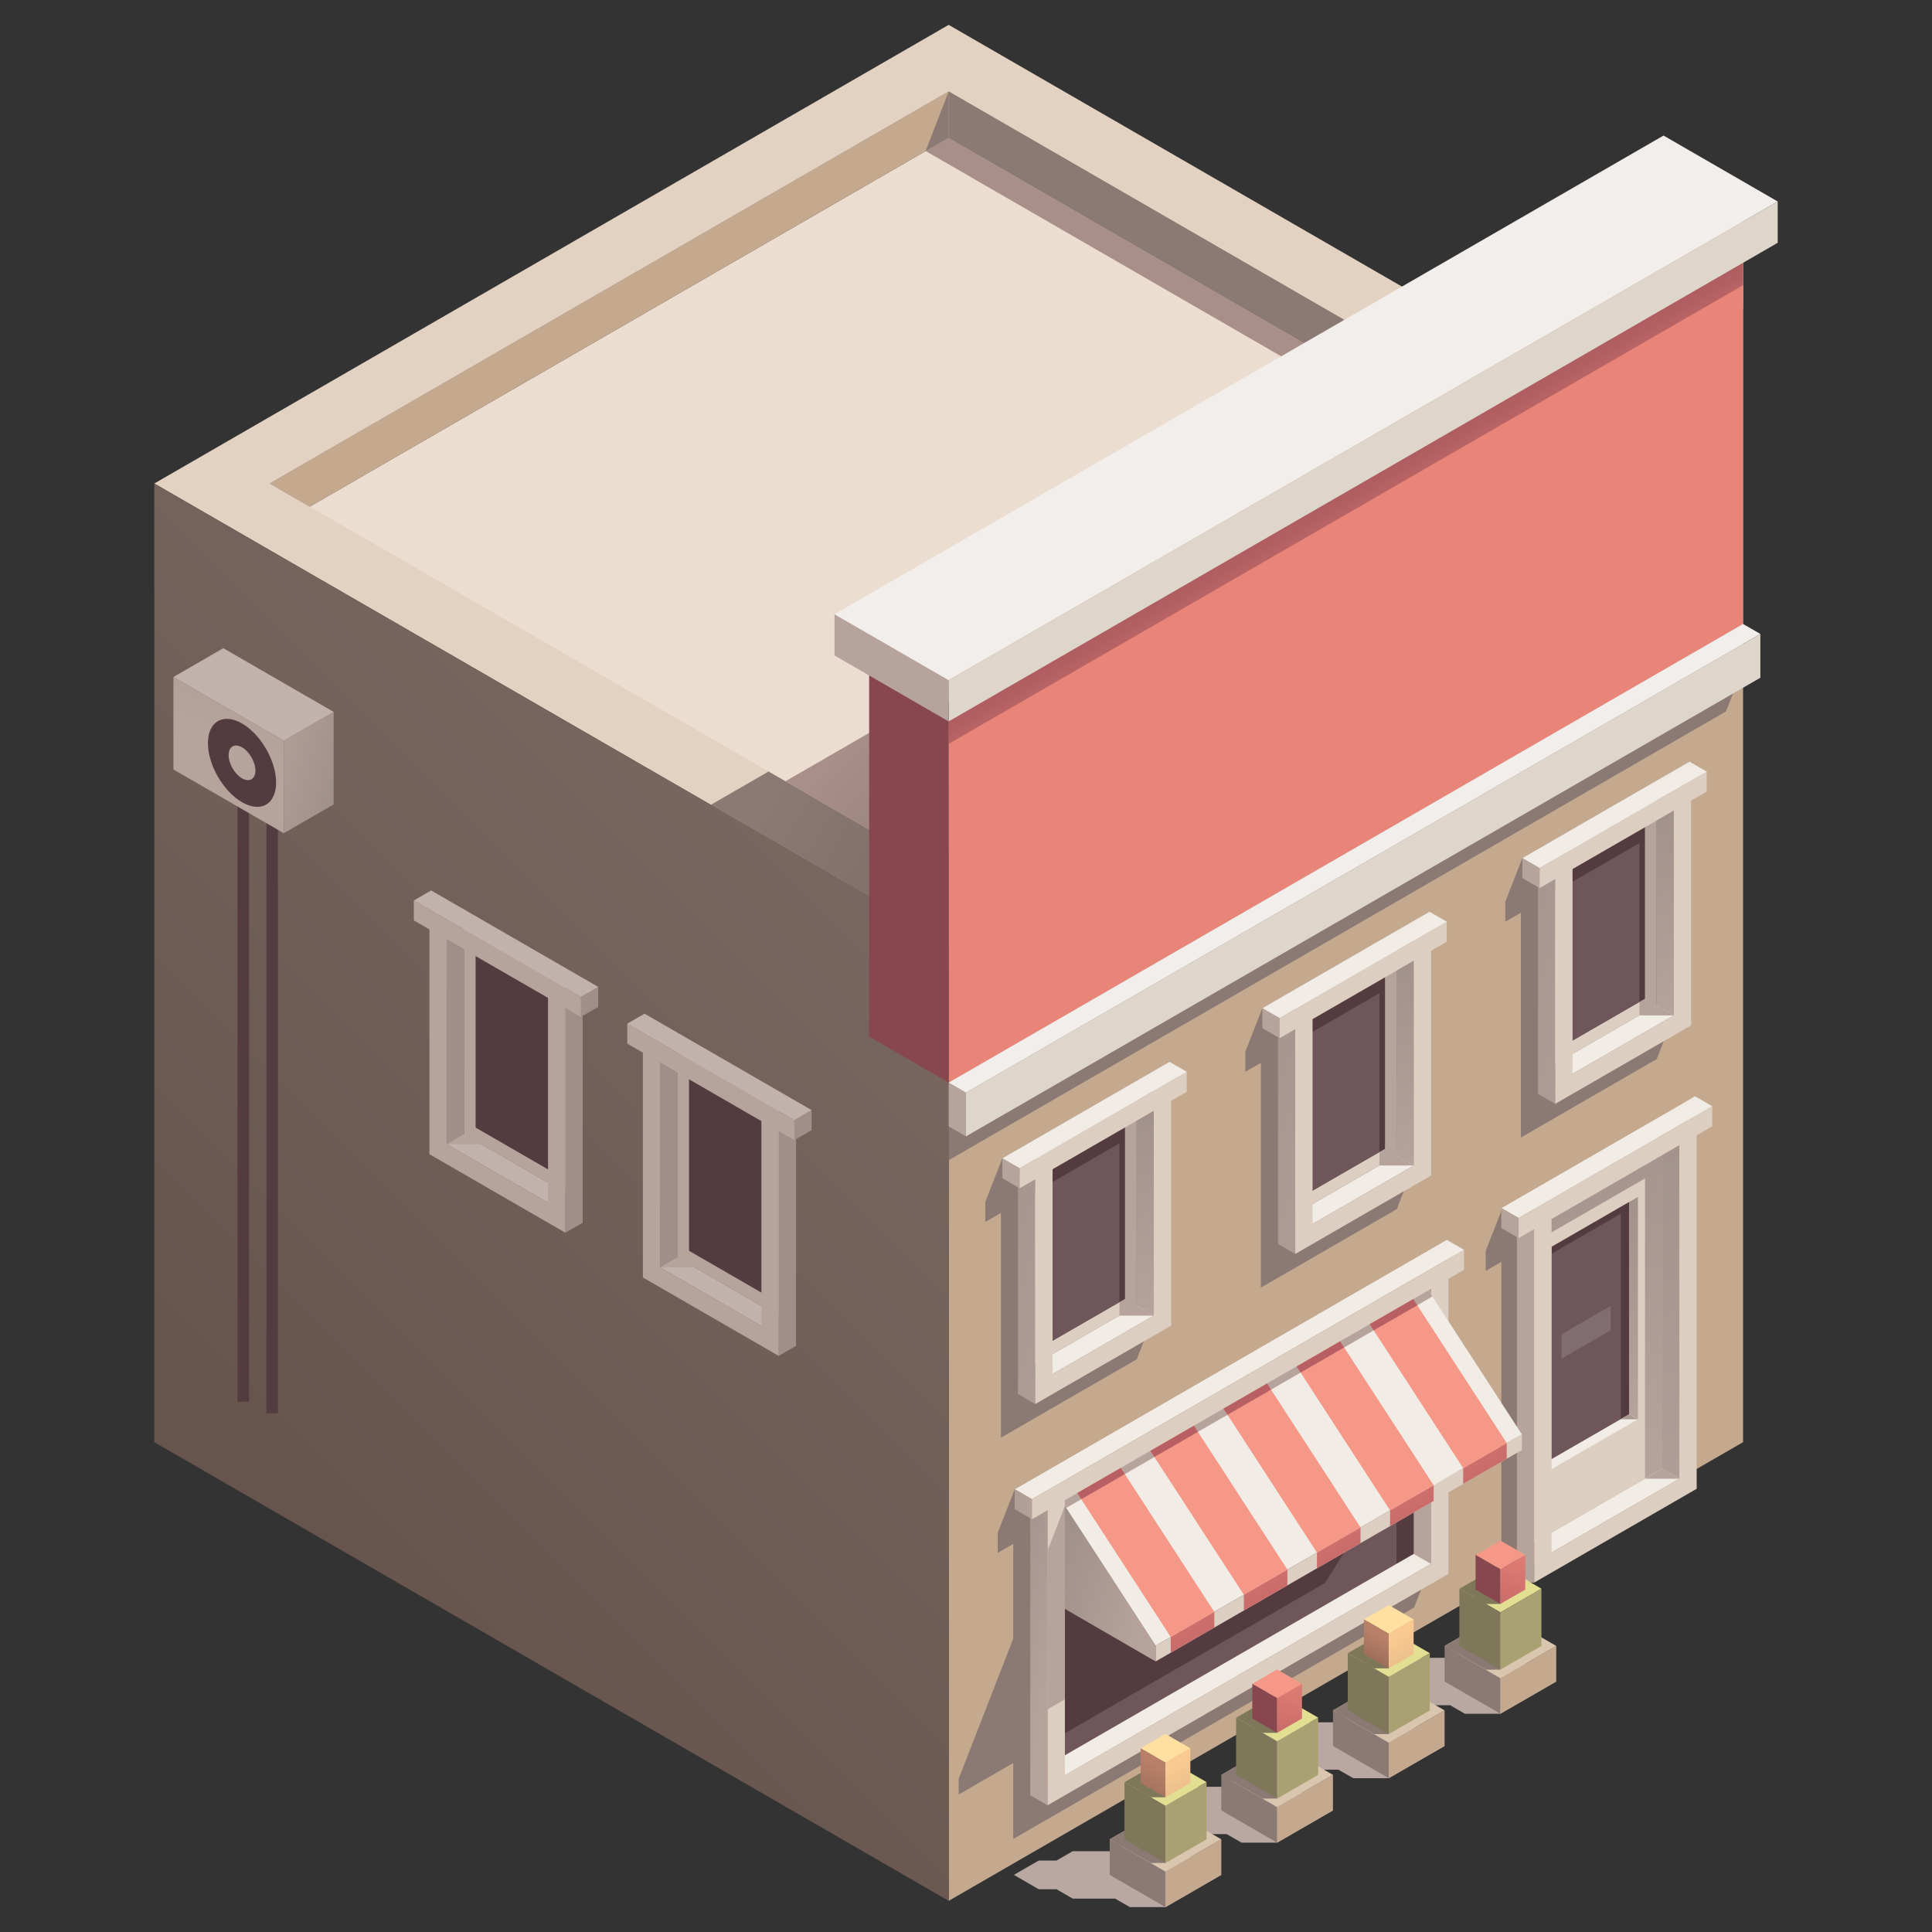 <?xml version="1.0" encoding="utf-8"?>
<!-- Generator: Adobe Illustrator 15.0.0, SVG Export Plug-In . SVG Version: 6.00 Build 0)  -->
<!DOCTYPE svg PUBLIC "-//W3C//DTD SVG 1.1//EN" "http://www.w3.org/Graphics/SVG/1.1/DTD/svg11.dtd">
<svg version="1.1" id="Layer_1" xmlns="http://www.w3.org/2000/svg" xmlns:xlink="http://www.w3.org/1999/xlink" x="0px" y="0px"
	 width="100px" height="100px" viewBox="0 0 100 100" enable-background="new 0 0 100 100" xml:space="preserve">
<rect x="0" y="0" width="100" height="100" fill="#333333" stroke="none"/>
<g>
	<g>
		
			<linearGradient id="SVGID_1_" gradientUnits="userSpaceOnUse" x1="332.456" y1="99.688" x2="325.618" y2="87.844" gradientTransform="matrix(-1 0 0 1 396.728 0)">
			<stop  offset="0" style="stop-color:#A19865"/>
			<stop  offset="1" style="stop-color:#908456"/>
		</linearGradient>
		<path fill-rule="evenodd" clip-rule="evenodd" fill="url(#SVGID_1_)" d="M90.221,74.647L55.747,94.551L90.221,74.647z"/>
	</g>
	<rect x="76.315" y="78.855" fill-rule="evenodd" clip-rule="evenodd" fill="#B9A8A2" width="3.097" height="3.057"/>
	<polygon fill-rule="evenodd" clip-rule="evenodd" fill="#B9A8A2" points="77.661,88.703 80.551,87.035 77.661,85.366 75.82,85.366 
		75.055,85.809 72.858,85.809 72.021,86.292 71.099,86.292 69.813,87.035 71.099,87.778 72.021,87.778 72.858,88.26 75.055,88.26 
		75.82,88.703 	"/>
	<polygon fill-rule="evenodd" clip-rule="evenodd" fill="#B9A8A2" points="71.882,92.039 74.772,90.372 71.882,88.703 
		70.041,88.703 69.276,89.146 67.08,89.146 66.242,89.629 65.321,89.629 64.034,90.37 65.321,91.113 66.242,91.113 67.08,91.597 
		69.275,91.597 70.041,92.039 	"/>
	<polygon fill-rule="evenodd" clip-rule="evenodd" fill="#B9A8A2" points="66.104,95.376 68.994,93.707 66.104,92.039 
		64.262,92.039 63.498,92.482 61.302,92.482 60.464,92.966 59.542,92.966 58.257,93.707 59.542,94.45 60.464,94.45 61.302,94.934 
		63.496,94.934 64.262,95.376 	"/>
	<polygon fill-rule="evenodd" clip-rule="evenodd" fill="#B9A8A2" points="60.326,98.713 63.215,97.044 60.326,95.376 
		58.483,95.376 57.719,95.818 55.522,95.818 54.686,96.301 53.764,96.301 52.478,97.044 53.764,97.787 54.686,97.787 55.522,98.271 
		57.718,98.271 58.483,98.713 	"/>
	<polygon fill-rule="evenodd" clip-rule="evenodd" fill="#ECDDD1" points="13.962,27.416 49.104,7.127 80.128,25.04 44.987,45.329 	
		"/>
	
		<linearGradient id="SVGID_2_" gradientUnits="userSpaceOnUse" x1="343.69" y1="27.844" x2="335.257" y2="35.175" gradientTransform="matrix(-1 0 0 1 396.728 0)">
		<stop  offset="0" style="stop-color:#A88F87"/>
		<stop  offset="1" style="stop-color:#8B7973"/>
	</linearGradient>
	<polygon fill-rule="evenodd" clip-rule="evenodd" fill="url(#SVGID_2_)" points="73.726,21.343 80.128,25.04 44.987,45.329 
		38.584,41.632 	"/>
	<polygon fill-rule="evenodd" clip-rule="evenodd" fill="#A88F87" points="47.91,7.815 49.104,7.127 80.128,25.04 44.987,45.329 
		43.791,44.638 77.738,25.039 	"/>
	<polygon fill-rule="evenodd" clip-rule="evenodd" fill="#8B7973" points="16.032,26.222 13.962,25.026 49.104,4.736 80.128,22.648 
		78.06,23.844 49.104,7.127 	"/>
	<polygon fill-rule="evenodd" clip-rule="evenodd" fill="#C4A98F" points="16.032,26.222 13.962,25.026 49.104,4.736 49.104,7.127 	
		"/>
	<polygon fill-rule="evenodd" clip-rule="evenodd" fill="#8B7973" points="47.91,7.815 49.104,4.736 49.104,7.127 	"/>
	<path fill-rule="evenodd" clip-rule="evenodd" fill="#E3D2C1" d="M7.986,25.026l37,21.361l41.117-23.738l-37-21.362L7.986,25.026
		L7.986,25.026z M49.104,4.736l31.024,17.913L44.987,42.938L13.962,25.026L49.104,4.736z"/>
	
		<linearGradient id="SVGID_3_" gradientUnits="userSpaceOnUse" x1="347.985" y1="25.205" x2="324.078" y2="38.456" gradientTransform="matrix(-1 0 0 1 396.728 0)">
		<stop  offset="0" style="stop-color:#8B7973"/>
		<stop  offset="1" style="stop-color:#66544D"/>
	</linearGradient>
	<polygon fill-rule="evenodd" clip-rule="evenodd" fill="url(#SVGID_3_)" points="86.102,22.648 80.128,22.648 80.128,22.649 
		44.987,42.938 39.779,39.933 36.792,41.657 44.987,46.388 86.104,22.649 	"/>
	<polygon fill-rule="evenodd" clip-rule="evenodd" fill="#C4A98F" points="49.104,98.388 90.221,74.647 90.221,10.429 
		49.104,34.168 	"/>
	<polygon fill-rule="evenodd" clip-rule="evenodd" fill="#8B7973" points="90.221,34.561 90.221,32.297 49.104,56.035 
		49.104,60.052 89.34,36.821 	"/>
	<polygon fill-rule="evenodd" clip-rule="evenodd" fill="#8B7973" points="77.709,81.912 84.742,77.851 85.624,75.591 
		85.624,58.993 86.431,58.528 86.431,57.493 85.624,57.96 78.591,62.02 78.591,62.02 77.784,62.486 76.901,64.747 76.901,65.782 
		77.709,65.314 	"/>
	<polygon fill-rule="evenodd" clip-rule="evenodd" fill="#8B7973" points="52.445,95.185 73.192,83.205 74.074,80.944 
		74.074,67.276 74.882,65.208 74.882,64.172 70.544,66.678 53.327,76.617 53.326,76.617 52.521,77.083 51.639,79.343 51.639,80.379 
		52.445,79.913 52.445,84.816 49.621,92.068 49.621,92.884 52.445,91.253 	"/>
	
		<linearGradient id="SVGID_4_" gradientUnits="userSpaceOnUse" x1="326.283" y1="26.783" x2="327.059" y2="25.439" gradientTransform="matrix(-1 0 0 1 396.728 0)">
		<stop  offset="0" style="stop-color:#F6C27A"/>
		<stop  offset="0.4" style="stop-color:#DFAD6E"/>
		<stop  offset="1" style="stop-color:#B28150"/>
	</linearGradient>
	<polygon fill-rule="evenodd" clip-rule="evenodd" fill="url(#SVGID_4_)" points="49.104,39.695 90.221,15.956 90.221,11.153 
		49.104,34.892 	"/>
	<polygon fill-rule="evenodd" clip-rule="evenodd" fill="#E88578" points="49.104,56.035 90.221,32.296 90.221,12.832 
		49.104,36.571 	"/>
	
		<linearGradient id="SVGID_5_" gradientUnits="userSpaceOnUse" x1="324.184" y1="30.659" x2="327.829" y2="24.345" gradientTransform="matrix(-1 0 0 1 396.728 0)">
		<stop  offset="0" style="stop-color:#E88578"/>
		<stop  offset="1" style="stop-color:#A2535B"/>
	</linearGradient>
	<polygon fill-rule="evenodd" clip-rule="evenodd" fill="url(#SVGID_5_)" points="49.104,38.5 90.221,14.762 90.221,12.832 
		49.104,36.571 	"/>
	<polygon fill-rule="evenodd" clip-rule="evenodd" fill="#DED5CB" points="49.104,37.341 92.014,12.567 92.014,10.429 
		49.104,35.203 	"/>
	
		<linearGradient id="SVGID_6_" gradientUnits="userSpaceOnUse" x1="320.894" y1="14.418" x2="383.407" y2="76.931" gradientTransform="matrix(-1 0 0 1 396.728 0)">
		<stop  offset="0" style="stop-color:#8B7973"/>
		<stop  offset="1" style="stop-color:#66544D"/>
	</linearGradient>
	<polygon fill-rule="evenodd" clip-rule="evenodd" fill="url(#SVGID_6_)" points="49.104,98.388 7.986,74.647 7.986,25.026 
		49.104,48.766 	"/>
	<rect x="13.789" y="37.93" fill-rule="evenodd" clip-rule="evenodd" fill="#533B40" width="0.597" height="35.22"/>
	<rect x="12.294" y="37.333" fill-rule="evenodd" clip-rule="evenodd" fill="#533B40" width="0.598" height="35.219"/>
	<polygon fill-rule="evenodd" clip-rule="evenodd" fill="#88474F" points="49.104,56.035 44.987,53.658 44.987,33.928 
		49.104,36.307 	"/>
	<polygon fill-rule="evenodd" clip-rule="evenodd" fill="#B6A49C" points="49.104,37.341 43.194,33.928 43.194,31.79 49.104,35.203 
			"/>
	<path fill-rule="evenodd" clip-rule="evenodd" fill="#AD7B43" d="M77.932,63.436l0.36-0.208c0.047-0.026,0.101-0.026,0.148,0
		c0.047,0.026,0.075,0.076,0.075,0.13v18.038l8.408-4.856V58.328c0-0.053,0.029-0.101,0.075-0.127l0.657-0.381
		c0.047-0.027,0.075-0.074,0.075-0.13v-0.689c0-0.056-0.028-0.102-0.075-0.13c-0.048-0.026-0.102-0.026-0.149,0
		c-2.782,1.607-6.941,4.008-9.723,5.615c-0.048,0.027-0.075,0.074-0.075,0.13v0.689c0,0.054,0.027,0.101,0.075,0.13
		C77.831,63.462,77.886,63.462,77.932,63.436z"/>
	<polygon fill-rule="evenodd" clip-rule="evenodd" fill="#B6A49C" points="78.516,63.098 78.517,81.396 79.412,81.912 
		79.412,63.616 	"/>
	<polygon fill-rule="evenodd" clip-rule="evenodd" fill="#DCCEC0" points="79.412,62.581 86.027,58.761 86.027,76.022 
		79.412,79.843 	"/>
	
		<linearGradient id="SVGID_7_" gradientUnits="userSpaceOnUse" x1="310.29" y1="76.925" x2="315.851" y2="52.837" gradientTransform="matrix(-1 0 0 1 396.728 0)">
		<stop  offset="0" style="stop-color:#B6A49C"/>
		<stop  offset="1" style="stop-color:#9E8F88"/>
	</linearGradient>
	<polygon fill-rule="evenodd" clip-rule="evenodd" fill="url(#SVGID_7_)" points="79.7,64.138 79.7,62.388 86.027,58.734 
		86.027,76.022 85.146,76.531 85.146,60.994 	"/>
	<polygon fill-rule="evenodd" clip-rule="evenodd" fill="#533B40" points="80.308,64.532 84.332,62.209 84.332,73.203 
		80.308,75.526 	"/>
	<polygon fill-rule="evenodd" clip-rule="evenodd" fill="#6E565A" points="83.892,73.456 80.308,75.526 80.308,64.891 
		83.892,62.822 	"/>
	
		<linearGradient id="SVGID_8_" gradientUnits="userSpaceOnUse" x1="313.805" y1="59.344" x2="317.379" y2="51.315" gradientTransform="matrix(-1 0 0 1 396.728 0)">
		<stop  offset="0" style="stop-color:#F1ECE5"/>
		<stop  offset="1" style="stop-color:#C6B6A2"/>
	</linearGradient>
	<polygon fill-rule="evenodd" clip-rule="evenodd" fill="url(#SVGID_8_)" points="77.709,62.529 87.731,56.743 88.628,57.26 
		78.605,63.046 	"/>
	<polygon fill-rule="evenodd" clip-rule="evenodd" fill="#B6A49C" points="77.709,62.529 77.71,63.565 78.605,64.082 78.605,63.046 
			"/>
	
		<linearGradient id="SVGID_9_" gradientUnits="userSpaceOnUse" x1="303.864" y1="83.464" x2="315.358" y2="55.016" gradientTransform="matrix(-1 0 0 1 396.728 0)">
		<stop  offset="0" style="stop-color:#B6A49C"/>
		<stop  offset="1" style="stop-color:#9E8F88"/>
	</linearGradient>
	<polygon fill-rule="evenodd" clip-rule="evenodd" fill="url(#SVGID_9_)" points="86.027,59.796 86.027,76.022 86.924,76.539 
		86.924,59.277 	"/>
	
		<linearGradient id="SVGID_10_" gradientUnits="userSpaceOnUse" x1="313.966" y1="77.36" x2="317.069" y2="70.998" gradientTransform="matrix(-1 0 0 1 396.728 0)">
		<stop  offset="0" style="stop-color:#F1ECE5"/>
		<stop  offset="1" style="stop-color:#C6B6A2"/>
	</linearGradient>
	<polygon fill-rule="evenodd" clip-rule="evenodd" fill="url(#SVGID_10_)" points="80.308,80.36 79.412,79.843 86.027,76.022 
		86.924,76.539 	"/>
	<polygon fill-rule="evenodd" clip-rule="evenodd" fill="#B6A49C" points="85.133,76.539 86.027,76.022 86.924,76.539 	"/>
	
		<linearGradient id="SVGID_11_" gradientUnits="userSpaceOnUse" x1="310.889" y1="73.618" x2="313.732" y2="60.242" gradientTransform="matrix(-1 0 0 1 396.728 0)">
		<stop  offset="0" style="stop-color:#B6A49C"/>
		<stop  offset="1" style="stop-color:#9E8F88"/>
	</linearGradient>
	<polygon fill-rule="evenodd" clip-rule="evenodd" fill="url(#SVGID_11_)" points="84.332,62.209 84.332,73.203 84.78,73.46 
		84.78,61.951 	"/>
	
		<linearGradient id="SVGID_12_" gradientUnits="userSpaceOnUse" x1="314.681" y1="74.067" x2="316.894" y2="69.53" gradientTransform="matrix(-1 0 0 1 396.728 0)">
		<stop  offset="0" style="stop-color:#F1ECE5"/>
		<stop  offset="1" style="stop-color:#C6B6A2"/>
	</linearGradient>
	<polygon fill-rule="evenodd" clip-rule="evenodd" fill="url(#SVGID_12_)" points="80.308,76.043 79.858,75.784 84.332,73.203 
		84.78,73.46 	"/>
	
		<linearGradient id="SVGID_13_" gradientUnits="userSpaceOnUse" x1="311.862" y1="75.973" x2="312.986" y2="70.684" gradientTransform="matrix(-1 0 0 1 396.728 0)">
		<stop  offset="0" style="stop-color:#B6A49C"/>
		<stop  offset="1" style="stop-color:#9E8F88"/>
	</linearGradient>
	<polygon fill-rule="evenodd" clip-rule="evenodd" fill="url(#SVGID_13_)" points="83.884,73.46 84.332,73.203 84.78,73.46 	"/>
	<path fill-rule="evenodd" clip-rule="evenodd" fill="#DCCEC0" d="M78.605,64.082v-1.036l0.807-0.465l0,0l8.408-4.855l0.808-0.466
		v1.036l-0.808,0.465v18.298l-8.408,4.854V63.616L78.605,64.082L78.605,64.082z M80.308,80.36l6.617-3.821l-0.001-17.262
		l-6.616,3.82V80.36z"/>
	<polygon fill-rule="evenodd" clip-rule="evenodd" fill="#816C6F" points="80.824,70.327 80.824,69.062 83.368,67.594 
		83.368,68.859 	"/>
	<polygon fill-rule="evenodd" clip-rule="evenodd" fill="#F1EEEB" points="43.194,31.79 49.104,35.203 92.014,10.429 86.104,7.016 	
		"/>
	<path fill-rule="evenodd" clip-rule="evenodd" fill="#A97842" d="M52.744,77.988c-0.047,0.027-0.103,0.027-0.149,0
		c-0.048-0.026-0.074-0.076-0.074-0.129v-0.69c0-0.053,0.026-0.103,0.074-0.129c2.782-1.606,19.279-11.133,22.063-12.738
		c0.046-0.026,0.101-0.026,0.149,0c0.047,0.027,0.075,0.074,0.075,0.13v0.689c0,0.056-0.029,0.104-0.075,0.13l-0.658,0.379
		c-0.046,0.028-0.074,0.076-0.074,0.13v15.099c0,0.056-0.028,0.103-0.075,0.129L53.551,92.795c-0.046,0.026-0.102,0.026-0.149,0
		c-0.047-0.029-0.074-0.076-0.074-0.13V77.91c0-0.054-0.027-0.101-0.075-0.13c-0.048-0.026-0.104-0.026-0.148,0L52.744,77.988
		L52.744,77.988z M54.223,77.221v13.893c0,0.054,0.027,0.101,0.075,0.13c0.048,0.026,0.103,0.026,0.149,0l18.655-10.772
		c0.048-0.026,0.075-0.076,0.075-0.129V66.449c0-0.054-0.027-0.102-0.075-0.13c-0.047-0.026-0.103-0.026-0.148,0L54.298,77.091
		C54.252,77.118,54.223,77.165,54.223,77.221z"/>
	
		<linearGradient id="SVGID_14_" gradientUnits="userSpaceOnUse" x1="341.88" y1="85.815" x2="346.396" y2="84.689" gradientTransform="matrix(-1 0 0 1 396.728 0)">
		<stop  offset="0" style="stop-color:#B6A49C"/>
		<stop  offset="1" style="stop-color:#9E8F88"/>
	</linearGradient>
	<polygon fill-rule="evenodd" clip-rule="evenodd" fill="url(#SVGID_14_)" points="53.327,77.653 53.327,92.925 54.223,93.441 
		54.223,78.17 	"/>
	<path fill-rule="evenodd" clip-rule="evenodd" fill="#6E565A" d="M73.178,67.145v13.409c0,0.106-0.056,0.205-0.149,0.259
		L55.146,91.314c-0.094,0.056-0.204,0.056-0.3,0c-0.095-0.053-0.148-0.147-0.148-0.257V77.649c0-0.111,0.057-0.206,0.148-0.26
		L72.73,66.888c0.093-0.056,0.203-0.056,0.298,0S73.178,67.038,73.178,67.145z"/>
	<path fill-rule="evenodd" clip-rule="evenodd" fill="#533B40" d="M73.178,69.275v5.342v5.937c0,0.106-0.056,0.205-0.149,0.259
		l-0.224,0.132h-0.522v-4.903l-3.706,5.897l-13.878,8.014V79.946l17.584-10.152v-2.643l0.448-0.264c0.093-0.056,0.203-0.056,0.298,0
		s0.149,0.15,0.149,0.257V69.275z"/>
	
		<linearGradient id="SVGID_15_" gradientUnits="userSpaceOnUse" x1="333.103" y1="69.712" x2="340.721" y2="52.603" gradientTransform="matrix(-1 0 0 1 396.728 0)">
		<stop  offset="0" style="stop-color:#F1ECE5"/>
		<stop  offset="1" style="stop-color:#C6B6A2"/>
	</linearGradient>
	<polygon fill-rule="evenodd" clip-rule="evenodd" fill="url(#SVGID_15_)" points="52.521,77.083 74.882,64.172 75.776,64.691 
		53.416,77.6 	"/>
	
		<linearGradient id="SVGID_16_" gradientUnits="userSpaceOnUse" x1="342.992" y1="77.886" x2="346.554" y2="77.761" gradientTransform="matrix(-1 0 0 1 396.728 0)">
		<stop  offset="0" style="stop-color:#B6A49C"/>
		<stop  offset="1" style="stop-color:#9E8F88"/>
	</linearGradient>
	<polygon fill-rule="evenodd" clip-rule="evenodd" fill="url(#SVGID_16_)" points="52.521,77.083 52.521,78.118 53.416,78.635 
		53.416,77.6 	"/>
	<polygon fill-rule="evenodd" clip-rule="evenodd" fill="#B6A49C" points="73.178,67.228 73.178,80.428 74.074,80.944 
		74.074,66.708 	"/>
	
		<linearGradient id="SVGID_17_" gradientUnits="userSpaceOnUse" x1="332.953" y1="81.89" x2="333.849" y2="71.649" gradientTransform="matrix(-1 0 0 1 396.728 0)">
		<stop  offset="0" style="stop-color:#F1ECE5"/>
		<stop  offset="1" style="stop-color:#C6B6A2"/>
	</linearGradient>
	<polygon fill-rule="evenodd" clip-rule="evenodd" fill="url(#SVGID_17_)" points="55.119,91.89 54.223,91.37 73.178,80.428 
		74.074,80.944 	"/>
	<path fill-rule="evenodd" clip-rule="evenodd" fill="#DCCEC0" d="M53.416,78.635V77.6l0.807-0.465l0,0l17.218-9.94l4.336-2.503
		v1.035l-0.807,0.465v15.271L54.223,93.441V78.17L53.416,78.635L53.416,78.635z M55.119,91.89l18.955-10.945V66.708l-0.171,0.1
		L55.119,77.653V91.89z"/>
	<polygon fill-rule="evenodd" clip-rule="evenodd" fill="#B6A49C" points="54.223,80.253 54.223,88.475 55.119,87.958 
		55.119,77.951 	"/>
	
		<linearGradient id="SVGID_18_" gradientUnits="userSpaceOnUse" x1="336.896" y1="82.697" x2="342.512" y2="80.98" gradientTransform="matrix(-1 0 0 1 396.728 0)">
		<stop  offset="0" style="stop-color:#B6A49C"/>
		<stop  offset="1" style="stop-color:#9E8F88"/>
	</linearGradient>
	<polygon fill-rule="evenodd" clip-rule="evenodd" fill="url(#SVGID_18_)" points="59.815,85.183 55.119,77.951 55.119,83.276 
		59.815,85.996 	"/>
	<polygon fill-rule="evenodd" clip-rule="evenodd" fill="#DCCEC0" points="59.815,85.183 78.77,74.238 78.77,75.054 59.815,85.996 	
		"/>
	
		<linearGradient id="SVGID_19_" gradientUnits="userSpaceOnUse" x1="333.208" y1="70.397" x2="337.231" y2="63.702" gradientTransform="matrix(-1 0 0 1 396.728 0)">
		<stop  offset="0" style="stop-color:#F1ECE5"/>
		<stop  offset="1" style="stop-color:#C6B6A2"/>
	</linearGradient>
	<polygon fill-rule="evenodd" clip-rule="evenodd" fill="url(#SVGID_19_)" points="55.119,77.951 55.12,77.951 55.119,77.949 
		55.119,77.653 73.903,66.808 73.933,66.791 74.074,67.007 74.074,67.007 78.77,74.238 59.815,85.181 	"/>
	<polygon fill-rule="evenodd" clip-rule="evenodd" fill="#B6A49C" points="55.119,77.951 55.12,77.951 55.119,77.949 55.119,77.653 
		73.903,66.808 73.933,66.791 74.074,67.007 74.074,67.007 74.14,67.107 55.185,78.051 	"/>
	<g>
		
			<linearGradient id="SVGID_20_" gradientUnits="userSpaceOnUse" x1="321.345" y1="73.19" x2="318.341" y2="78.393" gradientTransform="matrix(-1 0 0 1 396.728 0)">
			<stop  offset="0" style="stop-color:#DF7B74"/>
			<stop  offset="1" style="stop-color:#B75F62"/>
		</linearGradient>
		<polygon fill-rule="evenodd" clip-rule="evenodd" fill="url(#SVGID_20_)" points="75.733,75.992 75.733,75.992 77.987,74.691 
			77.987,75.504 75.733,76.805 75.733,75.992 		"/>
		<polygon fill-rule="evenodd" clip-rule="evenodd" fill="#F59887" points="70.896,68.542 73.121,67.258 73.15,67.241 73.292,67.46 
			73.292,67.46 77.987,74.691 75.733,75.99 71.038,68.761 71.038,68.761 		"/>
		<polygon fill-rule="evenodd" clip-rule="evenodd" fill="#B75F62" points="70.896,68.542 73.121,67.258 73.15,67.241 73.292,67.46 
			73.292,67.46 73.357,67.561 71.104,68.861 71.038,68.761 71.038,68.761 		"/>
	</g>
	<g>
		
			<linearGradient id="SVGID_21_" gradientUnits="userSpaceOnUse" x1="325.131" y1="75.368" x2="322.12" y2="80.583" gradientTransform="matrix(-1 0 0 1 396.728 0)">
			<stop  offset="0" style="stop-color:#DF7B74"/>
			<stop  offset="1" style="stop-color:#B75F62"/>
		</linearGradient>
		<polygon fill-rule="evenodd" clip-rule="evenodd" fill="url(#SVGID_21_)" points="71.948,78.176 71.95,78.176 74.204,76.875 
			74.204,77.688 71.95,78.989 71.95,78.176 		"/>
		<polygon fill-rule="evenodd" clip-rule="evenodd" fill="#F59887" points="67.113,70.729 69.336,69.444 69.367,69.426 
			69.507,69.644 69.507,69.644 74.204,76.875 71.949,78.176 67.253,70.944 67.253,70.944 		"/>
		<polygon fill-rule="evenodd" clip-rule="evenodd" fill="#B75F62" points="67.113,70.729 69.336,69.444 69.367,69.426 
			69.507,69.644 69.507,69.644 69.572,69.744 67.318,71.046 67.253,70.944 67.253,70.944 		"/>
	</g>
	<g>
		
			<linearGradient id="SVGID_22_" gradientUnits="userSpaceOnUse" x1="328.917" y1="77.551" x2="325.904" y2="82.769" gradientTransform="matrix(-1 0 0 1 396.728 0)">
			<stop  offset="0" style="stop-color:#DF7B74"/>
			<stop  offset="1" style="stop-color:#B75F62"/>
		</linearGradient>
		<polygon fill-rule="evenodd" clip-rule="evenodd" fill="url(#SVGID_22_)" points="68.165,80.36 68.165,80.36 70.42,79.059 
			70.42,79.874 68.165,81.175 68.165,80.36 		"/>
		<polygon fill-rule="evenodd" clip-rule="evenodd" fill="#F59887" points="63.327,72.912 65.553,71.628 65.582,71.611 
			65.724,71.828 65.724,71.828 70.419,79.059 68.165,80.36 63.47,73.129 63.47,73.129 		"/>
		<polygon fill-rule="evenodd" clip-rule="evenodd" fill="#B75F62" points="63.327,72.912 65.553,71.628 65.582,71.611 
			65.724,71.828 65.724,71.828 65.789,71.929 63.534,73.229 63.47,73.129 63.47,73.129 		"/>
	</g>
	<g>
		
			<linearGradient id="SVGID_23_" gradientUnits="userSpaceOnUse" x1="332.703" y1="79.733" x2="329.687" y2="84.957" gradientTransform="matrix(-1 0 0 1 396.728 0)">
			<stop  offset="0" style="stop-color:#DF7B74"/>
			<stop  offset="1" style="stop-color:#B75F62"/>
		</linearGradient>
		<polygon fill-rule="evenodd" clip-rule="evenodd" fill="url(#SVGID_23_)" points="64.38,82.546 64.381,82.544 66.636,81.243 
			66.636,82.059 64.381,83.359 64.381,82.544 		"/>
		<polygon fill-rule="evenodd" clip-rule="evenodd" fill="#F59887" points="59.544,75.097 61.769,73.812 61.798,73.796 
			61.938,74.012 61.938,74.012 66.636,81.243 64.381,82.544 59.685,75.314 59.685,75.313 		"/>
		<polygon fill-rule="evenodd" clip-rule="evenodd" fill="#B75F62" points="59.544,75.097 61.769,73.812 61.798,73.796 
			61.938,74.012 61.938,74.012 62.004,74.112 59.75,75.413 59.685,75.314 59.685,75.313 		"/>
	</g>
	<g>
		
			<linearGradient id="SVGID_24_" gradientUnits="userSpaceOnUse" x1="336.483" y1="81.923" x2="333.474" y2="87.135" gradientTransform="matrix(-1 0 0 1 396.728 0)">
			<stop  offset="0" style="stop-color:#DF7B74"/>
			<stop  offset="1" style="stop-color:#B75F62"/>
		</linearGradient>
		<polygon fill-rule="evenodd" clip-rule="evenodd" fill="url(#SVGID_24_)" points="60.596,84.729 60.597,84.729 62.851,83.429 
			62.851,84.242 60.597,85.543 60.597,84.729 		"/>
		<polygon fill-rule="evenodd" clip-rule="evenodd" fill="#F59887" points="55.76,77.28 57.983,75.996 58.014,75.979 58.154,76.195 
			58.154,76.197 62.851,83.429 60.596,84.728 55.9,77.499 55.9,77.499 		"/>
		<polygon fill-rule="evenodd" clip-rule="evenodd" fill="#B75F62" points="55.76,77.28 57.983,75.996 58.014,75.979 58.154,76.195 
			58.154,76.197 58.221,76.299 55.967,77.6 55.9,77.499 55.9,77.499 		"/>
	</g>
	
		<linearGradient id="SVGID_25_" gradientUnits="userSpaceOnUse" x1="384.59" y1="38.288" x2="380.529" y2="27.709" gradientTransform="matrix(-1 0 0 1 396.728 0)">
		<stop  offset="0" style="stop-color:#B6A49C"/>
		<stop  offset="1" style="stop-color:#9E8F88"/>
	</linearGradient>
	<polygon fill-rule="evenodd" clip-rule="evenodd" fill="url(#SVGID_25_)" points="14.688,43.127 8.977,39.829 8.977,35.041 
		14.688,38.338 	"/>
	
		<linearGradient id="SVGID_26_" gradientUnits="userSpaceOnUse" x1="383.74" y1="39.242" x2="379.009" y2="40.421" gradientTransform="matrix(-1 0 0 1 396.728 0)">
		<stop  offset="0" style="stop-color:#B6A49C"/>
		<stop  offset="1" style="stop-color:#9E8F88"/>
	</linearGradient>
	<polygon fill-rule="evenodd" clip-rule="evenodd" fill="url(#SVGID_26_)" points="14.688,43.127 17.27,41.637 17.27,36.848 
		14.688,38.338 	"/>
	<polygon fill-rule="evenodd" clip-rule="evenodd" fill="#C2B2AC" points="8.977,35.041 11.558,33.55 17.27,36.848 14.688,38.338 	
		"/>
	<path fill-rule="evenodd" clip-rule="evenodd" fill="#533B40" d="M12.527,37.448c-0.974-0.563-1.764-0.107-1.764,1.019
		c0,1.124,0.791,2.492,1.764,3.055s1.764,0.106,1.764-1.019S13.501,38.01,12.527,37.448L12.527,37.448z M13.221,39.885
		c0,0.443-0.311,0.622-0.693,0.401c-0.384-0.222-0.694-0.759-0.694-1.202c0-0.442,0.31-0.622,0.694-0.401
		C12.91,38.904,13.221,39.442,13.221,39.885z"/>
	
		<linearGradient id="SVGID_27_" gradientUnits="userSpaceOnUse" x1="323.881" y1="86.713" x2="338.943" y2="85.66" gradientTransform="matrix(-1 0 0 1 396.728 0)">
		<stop  offset="0" style="stop-color:#8B7973"/>
		<stop  offset="1" style="stop-color:#66544D"/>
	</linearGradient>
	<polygon fill-rule="evenodd" clip-rule="evenodd" fill="url(#SVGID_27_)" points="74.772,85.193 77.661,86.86 77.661,88.703 
		74.772,87.035 	"/>
	
		<linearGradient id="SVGID_28_" gradientUnits="userSpaceOnUse" x1="329.659" y1="90.049" x2="344.717" y2="88.996" gradientTransform="matrix(-1 0 0 1 396.728 0)">
		<stop  offset="0" style="stop-color:#8B7973"/>
		<stop  offset="1" style="stop-color:#66544D"/>
	</linearGradient>
	<polygon fill-rule="evenodd" clip-rule="evenodd" fill="url(#SVGID_28_)" points="68.994,88.53 71.882,90.197 71.882,92.039 
		68.994,90.372 	"/>
	
		<linearGradient id="SVGID_29_" gradientUnits="userSpaceOnUse" x1="335.438" y1="93.386" x2="350.505" y2="92.332" gradientTransform="matrix(-1 0 0 1 396.728 0)">
		<stop  offset="0" style="stop-color:#8B7973"/>
		<stop  offset="1" style="stop-color:#66544D"/>
	</linearGradient>
	<polygon fill-rule="evenodd" clip-rule="evenodd" fill="url(#SVGID_29_)" points="63.215,91.866 66.104,93.534 66.104,95.376 
		63.215,93.707 	"/>
	
		<linearGradient id="SVGID_30_" gradientUnits="userSpaceOnUse" x1="341.218" y1="96.723" x2="356.285" y2="95.669" gradientTransform="matrix(-1 0 0 1 396.728 0)">
		<stop  offset="0" style="stop-color:#8B7973"/>
		<stop  offset="1" style="stop-color:#66544D"/>
	</linearGradient>
	<polygon fill-rule="evenodd" clip-rule="evenodd" fill="url(#SVGID_30_)" points="57.437,95.203 60.326,96.871 60.326,98.713 
		57.437,97.044 	"/>
	<polygon fill-rule="evenodd" clip-rule="evenodd" fill="#C4A98F" points="80.551,85.193 77.661,86.86 77.661,88.703 80.551,87.035 
			"/>
	<polygon fill-rule="evenodd" clip-rule="evenodd" fill="#C4A98F" points="74.772,88.53 71.882,90.197 71.882,92.039 74.772,90.372 
			"/>
	<polygon fill-rule="evenodd" clip-rule="evenodd" fill="#C4A98F" points="68.994,91.866 66.104,93.534 66.104,95.376 
		68.994,93.707 	"/>
	<polygon fill-rule="evenodd" clip-rule="evenodd" fill="#C4A98F" points="63.215,95.203 60.326,96.871 60.326,98.713 
		63.215,97.044 	"/>
	<polygon fill-rule="evenodd" clip-rule="evenodd" fill="#DAC5AF" points="74.772,85.193 77.661,86.862 80.551,85.193 
		77.661,83.525 	"/>
	<polygon fill-rule="evenodd" clip-rule="evenodd" fill="#DAC5AF" points="68.994,88.53 71.882,90.197 74.772,88.53 71.882,86.862 	
		"/>
	<polygon fill-rule="evenodd" clip-rule="evenodd" fill="#DAC5AF" points="63.216,91.866 66.104,93.534 68.994,91.866 
		66.104,90.197 	"/>
	<polygon fill-rule="evenodd" clip-rule="evenodd" fill="#DAC5AF" points="57.438,95.203 60.326,96.871 63.215,95.203 
		60.326,93.534 	"/>
	<polygon fill-rule="evenodd" clip-rule="evenodd" fill="#8B7973" points="74.772,85.193 76.896,86.42 77.661,86.42 77.661,83.525 	
		"/>
	<polygon fill-rule="evenodd" clip-rule="evenodd" fill="#8B7973" points="68.994,88.53 71.117,89.757 71.882,89.757 71.882,86.862 
			"/>
	<polygon fill-rule="evenodd" clip-rule="evenodd" fill="#8B7973" points="63.216,91.866 65.339,93.092 66.104,93.092 
		66.104,90.197 	"/>
	<polygon fill-rule="evenodd" clip-rule="evenodd" fill="#8B7973" points="57.438,95.203 59.561,96.428 60.326,96.428 
		60.326,93.534 	"/>
	<polygon fill-rule="evenodd" clip-rule="evenodd" fill="#E3DF92" points="75.538,82.231 77.661,83.458 79.784,82.231 
		77.661,81.006 	"/>
	<polygon fill-rule="evenodd" clip-rule="evenodd" fill="#E3DF92" points="69.759,85.567 71.882,86.795 74.007,85.567 
		71.882,84.343 	"/>
	<polygon fill-rule="evenodd" clip-rule="evenodd" fill="#E3DF92" points="63.979,88.904 66.104,90.131 68.229,88.904 
		66.104,87.678 	"/>
	<polygon fill-rule="evenodd" clip-rule="evenodd" fill="#E3DF92" points="58.202,92.241 60.326,93.468 62.45,92.241 60.326,91.015 
			"/>
	<polygon fill-rule="evenodd" clip-rule="evenodd" fill="#7F775A" points="75.538,82.231 76.9,83.02 77.661,83.02 77.661,81.006 	
		"/>
	<polygon fill-rule="evenodd" clip-rule="evenodd" fill="#7F775A" points="69.759,85.567 71.123,86.356 71.882,86.356 
		71.882,84.343 	"/>
	<polygon fill-rule="evenodd" clip-rule="evenodd" fill="#7F775A" points="63.979,88.904 65.344,89.692 66.104,89.692 
		66.104,87.678 	"/>
	<polygon fill-rule="evenodd" clip-rule="evenodd" fill="#7F775A" points="58.202,92.241 59.565,93.027 60.326,93.027 
		60.326,91.015 	"/>
	<polygon fill-rule="evenodd" clip-rule="evenodd" fill="#7F775A" points="75.538,82.231 77.661,83.458 77.661,86.42 75.538,85.193 
			"/>
	<polygon fill-rule="evenodd" clip-rule="evenodd" fill="#7F775A" points="69.759,85.567 71.882,86.795 71.882,89.757 69.759,88.53 
			"/>
	<polygon fill-rule="evenodd" clip-rule="evenodd" fill="#7F775A" points="63.979,88.904 66.104,90.131 66.104,93.092 
		63.979,91.866 	"/>
	<polygon fill-rule="evenodd" clip-rule="evenodd" fill="#7F775A" points="58.202,92.241 60.326,93.468 60.326,96.428 
		58.202,95.203 	"/>
	<polygon fill-rule="evenodd" clip-rule="evenodd" fill="#A9A171" points="79.784,82.231 77.661,83.458 77.661,86.42 79.784,85.193 
			"/>
	<polygon fill-rule="evenodd" clip-rule="evenodd" fill="#A9A171" points="74.007,85.567 71.882,86.795 71.882,89.757 74.007,88.53 
			"/>
	<polygon fill-rule="evenodd" clip-rule="evenodd" fill="#A9A171" points="68.229,88.904 66.104,90.131 66.104,93.092 
		68.229,91.866 	"/>
	<polygon fill-rule="evenodd" clip-rule="evenodd" fill="#A9A171" points="62.45,92.241 60.326,93.468 60.326,96.428 62.45,95.203 	
		"/>
	<polygon fill-rule="evenodd" clip-rule="evenodd" fill="#F59887" points="76.375,80.481 77.661,81.225 78.948,80.481 77.661,79.74 
			"/>
	<polygon fill-rule="evenodd" clip-rule="evenodd" fill="#FFE0A0" points="70.597,83.818 71.882,84.562 73.169,83.818 
		71.882,83.077 	"/>
	<polygon fill-rule="evenodd" clip-rule="evenodd" fill="#F59887" points="64.817,87.155 66.104,87.897 67.391,87.155 
		66.104,86.412 	"/>
	<polygon fill-rule="evenodd" clip-rule="evenodd" fill="#FFE0A0" points="59.04,90.491 60.326,91.234 61.612,90.491 60.326,89.748 
			"/>
	<polygon fill-rule="evenodd" clip-rule="evenodd" fill="#88474F" points="76.375,80.481 77.661,81.225 77.661,83.02 76.375,82.276 
			"/>
	
		<linearGradient id="SVGID_31_" gradientUnits="userSpaceOnUse" x1="325.308" y1="84.714" x2="326.349" y2="86.85" gradientTransform="matrix(-1 0 0 1 396.728 0)">
		<stop  offset="0" style="stop-color:#B87F69"/>
		<stop  offset="1" style="stop-color:#865F4E"/>
	</linearGradient>
	<polygon fill-rule="evenodd" clip-rule="evenodd" fill="url(#SVGID_31_)" points="70.597,83.818 71.882,84.562 71.882,86.356 
		70.597,85.613 	"/>
	<polygon fill-rule="evenodd" clip-rule="evenodd" fill="#88474F" points="64.817,87.155 66.104,87.897 66.104,89.692 64.817,88.95 
			"/>
	
		<linearGradient id="SVGID_32_" gradientUnits="userSpaceOnUse" x1="336.837" y1="91.398" x2="338.623" y2="94.492" gradientTransform="matrix(-1 0 0 1 396.728 0)">
		<stop  offset="0" style="stop-color:#B87F69"/>
		<stop  offset="1" style="stop-color:#865F4E"/>
	</linearGradient>
	<polygon fill-rule="evenodd" clip-rule="evenodd" fill="url(#SVGID_32_)" points="59.04,90.491 60.326,91.234 60.326,93.027 
		59.04,92.286 	"/>
	
		<linearGradient id="SVGID_33_" gradientUnits="userSpaceOnUse" x1="318.201" y1="80.603" x2="319.094" y2="85.198" gradientTransform="matrix(-1 0 0 1 396.728 0)">
		<stop  offset="0" style="stop-color:#DF7B74"/>
		<stop  offset="1" style="stop-color:#B75F62"/>
	</linearGradient>
	<polygon fill-rule="evenodd" clip-rule="evenodd" fill="url(#SVGID_33_)" points="78.948,80.481 77.661,81.225 77.661,83.02 
		78.947,82.276 	"/>
	
		<linearGradient id="SVGID_34_" gradientUnits="userSpaceOnUse" x1="324.452" y1="84.639" x2="323.132" y2="87.021" gradientTransform="matrix(-1 0 0 1 396.728 0)">
		<stop  offset="0" style="stop-color:#FACA92"/>
		<stop  offset="1" style="stop-color:#DFB585"/>
	</linearGradient>
	<polygon fill-rule="evenodd" clip-rule="evenodd" fill="url(#SVGID_34_)" points="73.169,83.818 71.882,84.562 71.882,86.356 
		73.169,85.613 	"/>
	
		<linearGradient id="SVGID_35_" gradientUnits="userSpaceOnUse" x1="329.758" y1="87.277" x2="330.65" y2="91.869" gradientTransform="matrix(-1 0 0 1 396.728 0)">
		<stop  offset="0" style="stop-color:#DF7B74"/>
		<stop  offset="1" style="stop-color:#B75F62"/>
	</linearGradient>
	<polygon fill-rule="evenodd" clip-rule="evenodd" fill="url(#SVGID_35_)" points="67.391,87.155 66.104,87.897 66.104,89.692 
		67.391,88.95 	"/>
	
		<linearGradient id="SVGID_36_" gradientUnits="userSpaceOnUse" x1="336.008" y1="91.311" x2="334.688" y2="93.691" gradientTransform="matrix(-1 0 0 1 396.728 0)">
		<stop  offset="0" style="stop-color:#FACA92"/>
		<stop  offset="1" style="stop-color:#DFB585"/>
	</linearGradient>
	<polygon fill-rule="evenodd" clip-rule="evenodd" fill="url(#SVGID_36_)" points="61.612,90.491 60.326,91.234 60.326,93.027 
		61.612,92.286 	"/>
	<g>
		<polygon fill-rule="evenodd" clip-rule="evenodd" fill="#8B7973" points="51.807,74.415 58.84,70.355 59.722,68.094 
			59.722,56.459 60.529,55.994 60.529,54.959 59.722,55.424 52.689,59.485 52.689,59.485 51.883,59.95 51,62.211 51,63.246 
			51.807,62.781 		"/>
		
			<linearGradient id="SVGID_37_" gradientUnits="userSpaceOnUse" x1="336.356" y1="68.948" x2="350.133" y2="64.472" gradientTransform="matrix(-1 0 0 1 396.728 0)">
			<stop  offset="0" style="stop-color:#B6A49C"/>
			<stop  offset="1" style="stop-color:#9E8F88"/>
		</linearGradient>
		<polygon fill-rule="evenodd" clip-rule="evenodd" fill="url(#SVGID_37_)" points="52.689,60.521 52.689,72.155 53.585,72.674 
			53.585,61.037 		"/>
		<polygon fill-rule="evenodd" clip-rule="evenodd" fill="#B6A49C" points="51.883,59.95 51.883,60.986 52.778,61.505 
			52.778,60.469 		"/>
		
			<linearGradient id="SVGID_38_" gradientUnits="userSpaceOnUse" x1="336.207" y1="68.409" x2="338.822" y2="56.108" gradientTransform="matrix(-1 0 0 1 396.728 0)">
			<stop  offset="0" style="stop-color:#B6A49C"/>
			<stop  offset="1" style="stop-color:#9E8F88"/>
		</linearGradient>
		<polygon fill-rule="evenodd" clip-rule="evenodd" fill="url(#SVGID_38_)" points="58.825,58.012 58.825,67.577 59.722,68.096 
			59.722,57.495 		"/>
		
			<linearGradient id="SVGID_39_" gradientUnits="userSpaceOnUse" x1="340.11" y1="67.398" x2="340.214" y2="61.459" gradientTransform="matrix(-1 0 0 1 396.728 0)">
			<stop  offset="0" style="stop-color:#F1ECE5"/>
			<stop  offset="1" style="stop-color:#C6B6A2"/>
		</linearGradient>
		<polygon fill-rule="evenodd" clip-rule="evenodd" fill="url(#SVGID_39_)" points="54.481,71.122 53.585,70.603 58.825,67.577 
			59.722,68.096 		"/>
		<polygon fill-rule="evenodd" clip-rule="evenodd" fill="#B6A49C" points="57.93,68.096 58.825,67.577 59.722,68.096 		"/>
		<polygon fill-rule="evenodd" clip-rule="evenodd" fill="#B6A49C" points="53.585,70.603 53.585,59.942 58.825,56.916 
			58.825,67.577 		"/>
		<polygon fill-rule="evenodd" clip-rule="evenodd" fill="#DCCEC0" points="53.585,70.603 53.585,61.692 57.944,59.177 
			57.944,68.085 		"/>
		<g>
			<polygon fill-rule="evenodd" clip-rule="evenodd" fill="#533B40" points="54.183,69.569 54.183,60.286 58.229,57.949 
				58.229,67.233 			"/>
			<polygon fill-rule="evenodd" clip-rule="evenodd" fill="#6E565A" points="54.183,69.569 54.183,61.349 57.944,59.177 
				57.944,67.396 			"/>
		</g>
		<path fill-rule="evenodd" clip-rule="evenodd" fill="#DCCEC0" d="M53.585,72.674V61.037l-0.807,0.468v-1.036l0.807-0.467l0,0
			l7.033-4.06l0.808-0.467v1.035l-0.808,0.465v11.637L53.585,72.674L53.585,72.674z M54.481,71.122l5.24-3.026V57.495l-5.24,3.025
			V71.122z"/>
		
			<linearGradient id="SVGID_40_" gradientUnits="userSpaceOnUse" x1="340.289" y1="57.232" x2="343.415" y2="50.212" gradientTransform="matrix(-1 0 0 1 396.728 0)">
			<stop  offset="0" style="stop-color:#F1ECE5"/>
			<stop  offset="1" style="stop-color:#C6B6A2"/>
		</linearGradient>
		<polygon fill-rule="evenodd" clip-rule="evenodd" fill="url(#SVGID_40_)" points="51.883,59.95 60.529,54.959 61.426,55.476 
			52.778,60.469 		"/>
	</g>
	<g>
		<polygon fill-rule="evenodd" clip-rule="evenodd" fill="#8B7973" points="65.265,66.646 72.298,62.585 73.179,60.325 
			73.179,48.69 73.986,48.224 73.986,47.189 73.179,47.655 66.146,51.715 66.146,51.717 65.339,52.182 64.457,54.442 64.457,55.478 
			65.265,55.01 		"/>
		
			<linearGradient id="SVGID_41_" gradientUnits="userSpaceOnUse" x1="322.896" y1="61.18" x2="336.679" y2="56.701" gradientTransform="matrix(-1 0 0 1 396.728 0)">
			<stop  offset="0" style="stop-color:#B6A49C"/>
			<stop  offset="1" style="stop-color:#9E8F88"/>
		</linearGradient>
		<polygon fill-rule="evenodd" clip-rule="evenodd" fill="url(#SVGID_41_)" points="66.146,52.75 66.146,64.387 67.043,64.903 
			67.043,53.269 		"/>
		<polygon fill-rule="evenodd" clip-rule="evenodd" fill="#B6A49C" points="65.339,52.182 65.34,53.218 66.235,53.734 
			66.235,52.698 		"/>
		
			<linearGradient id="SVGID_42_" gradientUnits="userSpaceOnUse" x1="322.75" y1="60.639" x2="325.365" y2="48.337" gradientTransform="matrix(-1 0 0 1 396.728 0)">
			<stop  offset="0" style="stop-color:#B6A49C"/>
			<stop  offset="1" style="stop-color:#9E8F88"/>
		</linearGradient>
		<polygon fill-rule="evenodd" clip-rule="evenodd" fill="url(#SVGID_42_)" points="72.283,50.243 72.283,59.809 73.179,60.325 
			73.179,49.725 		"/>
		
			<linearGradient id="SVGID_43_" gradientUnits="userSpaceOnUse" x1="326.653" y1="59.63" x2="326.757" y2="53.694" gradientTransform="matrix(-1 0 0 1 396.728 0)">
			<stop  offset="0" style="stop-color:#F1ECE5"/>
			<stop  offset="1" style="stop-color:#C6B6A2"/>
		</linearGradient>
		<polygon fill-rule="evenodd" clip-rule="evenodd" fill="url(#SVGID_43_)" points="67.938,63.351 67.043,62.834 72.283,59.809 
			73.179,60.325 		"/>
		<polygon fill-rule="evenodd" clip-rule="evenodd" fill="#B6A49C" points="71.387,60.325 72.283,59.809 73.179,60.325 		"/>
		<polygon fill-rule="evenodd" clip-rule="evenodd" fill="#B6A49C" points="67.043,62.834 67.043,52.172 72.283,49.146 
			72.283,59.809 		"/>
		<polygon fill-rule="evenodd" clip-rule="evenodd" fill="#DCCEC0" points="67.043,62.834 67.043,53.924 71.401,51.406 
			71.401,60.316 		"/>
		<g>
			<polygon fill-rule="evenodd" clip-rule="evenodd" fill="#533B40" points="67.64,61.799 67.64,52.518 71.687,50.182 
				71.687,59.463 			"/>
			<polygon fill-rule="evenodd" clip-rule="evenodd" fill="#6E565A" points="67.64,61.799 67.64,53.58 71.401,51.406 71.401,59.627 
							"/>
		</g>
		<path fill-rule="evenodd" clip-rule="evenodd" fill="#DCCEC0" d="M67.043,64.903V53.269l-0.808,0.466v-1.036l0.808-0.465l0,0
			l7.032-4.061l0.808-0.466v1.035l-0.808,0.466v11.636L67.043,64.903L67.043,64.903z M67.938,63.351l5.24-3.025V49.725l-5.24,3.025
			V63.351z"/>
		
			<linearGradient id="SVGID_44_" gradientUnits="userSpaceOnUse" x1="326.833" y1="49.462" x2="329.958" y2="42.444" gradientTransform="matrix(-1 0 0 1 396.728 0)">
			<stop  offset="0" style="stop-color:#F1ECE5"/>
			<stop  offset="1" style="stop-color:#C6B6A2"/>
		</linearGradient>
		<polygon fill-rule="evenodd" clip-rule="evenodd" fill="url(#SVGID_44_)" points="65.339,52.182 73.986,47.189 74.883,47.707 
			66.235,52.698 		"/>
	</g>
	<g>
		<polygon fill-rule="evenodd" clip-rule="evenodd" fill="#8B7973" points="78.722,58.878 85.754,54.816 86.637,52.557 
			86.637,40.921 87.443,40.455 87.443,39.42 86.637,39.885 79.604,43.946 79.604,43.946 78.797,44.413 77.914,46.673 77.914,47.708 
			78.722,47.242 		"/>
		
			<linearGradient id="SVGID_45_" gradientUnits="userSpaceOnUse" x1="308.084" y1="53.852" x2="324.577" y2="48.492" gradientTransform="matrix(-1 0 0 1 396.728 0)">
			<stop  offset="0" style="stop-color:#B6A49C"/>
			<stop  offset="1" style="stop-color:#9E8F88"/>
		</linearGradient>
		<polygon fill-rule="evenodd" clip-rule="evenodd" fill="url(#SVGID_45_)" points="79.604,44.981 79.604,56.618 80.499,57.135 
			80.499,45.499 		"/>
		<polygon fill-rule="evenodd" clip-rule="evenodd" fill="#B6A49C" points="78.797,44.413 78.797,45.448 79.692,45.966 
			79.692,44.931 		"/>
		
			<linearGradient id="SVGID_46_" gradientUnits="userSpaceOnUse" x1="309.293" y1="52.87" x2="311.908" y2="40.569" gradientTransform="matrix(-1 0 0 1 396.728 0)">
			<stop  offset="0" style="stop-color:#B6A49C"/>
			<stop  offset="1" style="stop-color:#9E8F88"/>
		</linearGradient>
		<polygon fill-rule="evenodd" clip-rule="evenodd" fill="url(#SVGID_46_)" points="85.739,42.473 85.74,52.038 86.637,52.557 
			86.637,41.956 		"/>
		
			<linearGradient id="SVGID_47_" gradientUnits="userSpaceOnUse" x1="313.195" y1="51.859" x2="313.299" y2="45.921" gradientTransform="matrix(-1 0 0 1 396.728 0)">
			<stop  offset="0" style="stop-color:#F1ECE5"/>
			<stop  offset="1" style="stop-color:#C6B6A2"/>
		</linearGradient>
		<polygon fill-rule="evenodd" clip-rule="evenodd" fill="url(#SVGID_47_)" points="81.396,55.582 80.499,55.063 85.74,52.038 
			86.637,52.557 		"/>
		<polygon fill-rule="evenodd" clip-rule="evenodd" fill="#B6A49C" points="84.844,52.557 85.74,52.038 86.637,52.557 		"/>
		<polygon fill-rule="evenodd" clip-rule="evenodd" fill="#B6A49C" points="80.499,55.065 80.499,44.403 85.74,41.378 85.74,52.038 
					"/>
		<polygon fill-rule="evenodd" clip-rule="evenodd" fill="#DCCEC0" points="80.499,55.065 80.499,46.154 84.858,43.638 
			84.858,52.549 		"/>
		<g>
			<polygon fill-rule="evenodd" clip-rule="evenodd" fill="#533B40" points="81.098,54.03 81.098,44.748 85.143,42.412 
				85.143,51.694 			"/>
			<polygon fill-rule="evenodd" clip-rule="evenodd" fill="#6E565A" points="81.098,54.03 81.098,45.81 84.858,43.638 
				84.858,51.858 			"/>
		</g>
		<path fill-rule="evenodd" clip-rule="evenodd" fill="#DCCEC0" d="M80.499,57.135V45.499l-0.807,0.467v-1.035l0.807-0.466v-0.001
			l7.033-4.06l0.808-0.467v1.034l-0.808,0.467v11.635L80.499,57.135L80.499,57.135z M81.396,55.582l5.241-3.025V41.956l-5.241,3.025
			V55.582z"/>
		
			<linearGradient id="SVGID_48_" gradientUnits="userSpaceOnUse" x1="313.374" y1="41.693" x2="316.501" y2="34.671" gradientTransform="matrix(-1 0 0 1 396.728 0)">
			<stop  offset="0" style="stop-color:#F1ECE5"/>
			<stop  offset="1" style="stop-color:#C6B6A2"/>
		</linearGradient>
		<polygon fill-rule="evenodd" clip-rule="evenodd" fill="url(#SVGID_48_)" points="78.797,44.413 87.444,39.42 88.34,39.938 
			79.692,44.931 		"/>
	</g>
	<polygon fill-rule="evenodd" clip-rule="evenodd" fill="#B6A49C" points="49.104,56.035 49.104,58.3 50,58.818 50,56.554 	"/>
	<polygon fill-rule="evenodd" clip-rule="evenodd" fill="#F1EEEB" points="49.104,56.035 90.221,32.297 91.117,32.814 50,56.554 	
		"/>
	<polygon fill-rule="evenodd" clip-rule="evenodd" fill="#DED5CB" points="50,58.818 91.117,35.079 91.117,32.814 50,56.554 	"/>
	<g>
		<polygon fill-rule="evenodd" clip-rule="evenodd" fill="#A08F88" points="30.158,51.65 30.158,63.287 29.261,63.804 29.261,52.17 
					"/>
		<polygon fill-rule="evenodd" clip-rule="evenodd" fill="#A08F88" points="30.965,51.083 30.965,52.118 30.068,52.635 30.068,51.6 
					"/>
		<polygon fill-rule="evenodd" clip-rule="evenodd" fill="#A08F88" points="24.021,49.143 24.02,58.709 23.124,59.226 
			23.124,48.625 		"/>
		<polygon fill-rule="evenodd" clip-rule="evenodd" fill="#C2B2AC" points="28.365,62.252 29.261,61.735 24.02,58.709 
			23.124,59.226 		"/>
		<polygon fill-rule="evenodd" clip-rule="evenodd" fill="#B6A49C" points="24.917,59.226 24.02,58.709 23.124,59.226 		"/>
		<polygon fill-rule="evenodd" clip-rule="evenodd" fill="#B6A49C" points="29.261,61.735 29.261,51.072 24.02,48.047 24.02,58.709 
					"/>
		<polygon fill-rule="evenodd" clip-rule="evenodd" fill="#533B40" points="28.663,60.7 28.663,51.418 24.617,49.082 24.617,58.363 
					"/>
		<path fill-rule="evenodd" clip-rule="evenodd" fill="#B6A49C" d="M29.261,63.804V52.17l0.807,0.465V51.6l-0.807-0.466l0,0
			l-7.033-4.061l-0.807-0.465v1.034l0.807,0.466v11.634L29.261,63.804L29.261,63.804z M28.365,62.252l-5.241-3.026V48.625
			l5.241,3.025V62.252z"/>
		<polygon fill-rule="evenodd" clip-rule="evenodd" fill="#C2B2AC" points="30.965,51.083 22.317,46.089 21.422,46.608 30.068,51.6 
					"/>
	</g>
	<g>
		<polygon fill-rule="evenodd" clip-rule="evenodd" fill="#A08F88" points="41.203,58.028 41.203,69.664 40.308,70.181 
			40.308,58.547 		"/>
		<polygon fill-rule="evenodd" clip-rule="evenodd" fill="#A08F88" points="42.01,57.46 42.01,58.495 41.115,59.012 41.115,57.977 
					"/>
		<polygon fill-rule="evenodd" clip-rule="evenodd" fill="#A08F88" points="35.067,55.521 35.066,65.086 34.169,65.603 
			34.169,55.002 		"/>
		<polygon fill-rule="evenodd" clip-rule="evenodd" fill="#C2B2AC" points="39.41,68.629 40.307,68.112 35.066,65.086 
			34.169,65.603 		"/>
		<polygon fill-rule="evenodd" clip-rule="evenodd" fill="#B6A49C" points="35.962,65.603 35.066,65.086 34.169,65.603 		"/>
		<polygon fill-rule="evenodd" clip-rule="evenodd" fill="#B6A49C" points="40.307,68.112 40.307,57.449 35.066,54.424 
			35.066,65.086 		"/>
		<polygon fill-rule="evenodd" clip-rule="evenodd" fill="#533B40" points="39.709,67.077 39.709,57.795 35.664,55.459 
			35.664,64.74 		"/>
		<path fill-rule="evenodd" clip-rule="evenodd" fill="#B6A49C" d="M40.308,70.181V58.547l0.807,0.465v-1.035l-0.807-0.465l0,0
			l-7.033-4.062l-0.807-0.466v1.036l0.807,0.465v11.637L40.308,70.181L40.308,70.181z M39.41,68.629l-5.241-3.026V55.002
			l5.241,3.026V68.629z"/>
		<polygon fill-rule="evenodd" clip-rule="evenodd" fill="#C2B2AC" points="42.01,57.46 33.363,52.468 32.467,52.984 41.115,57.977 
					"/>
	</g>
</g>
</svg>
